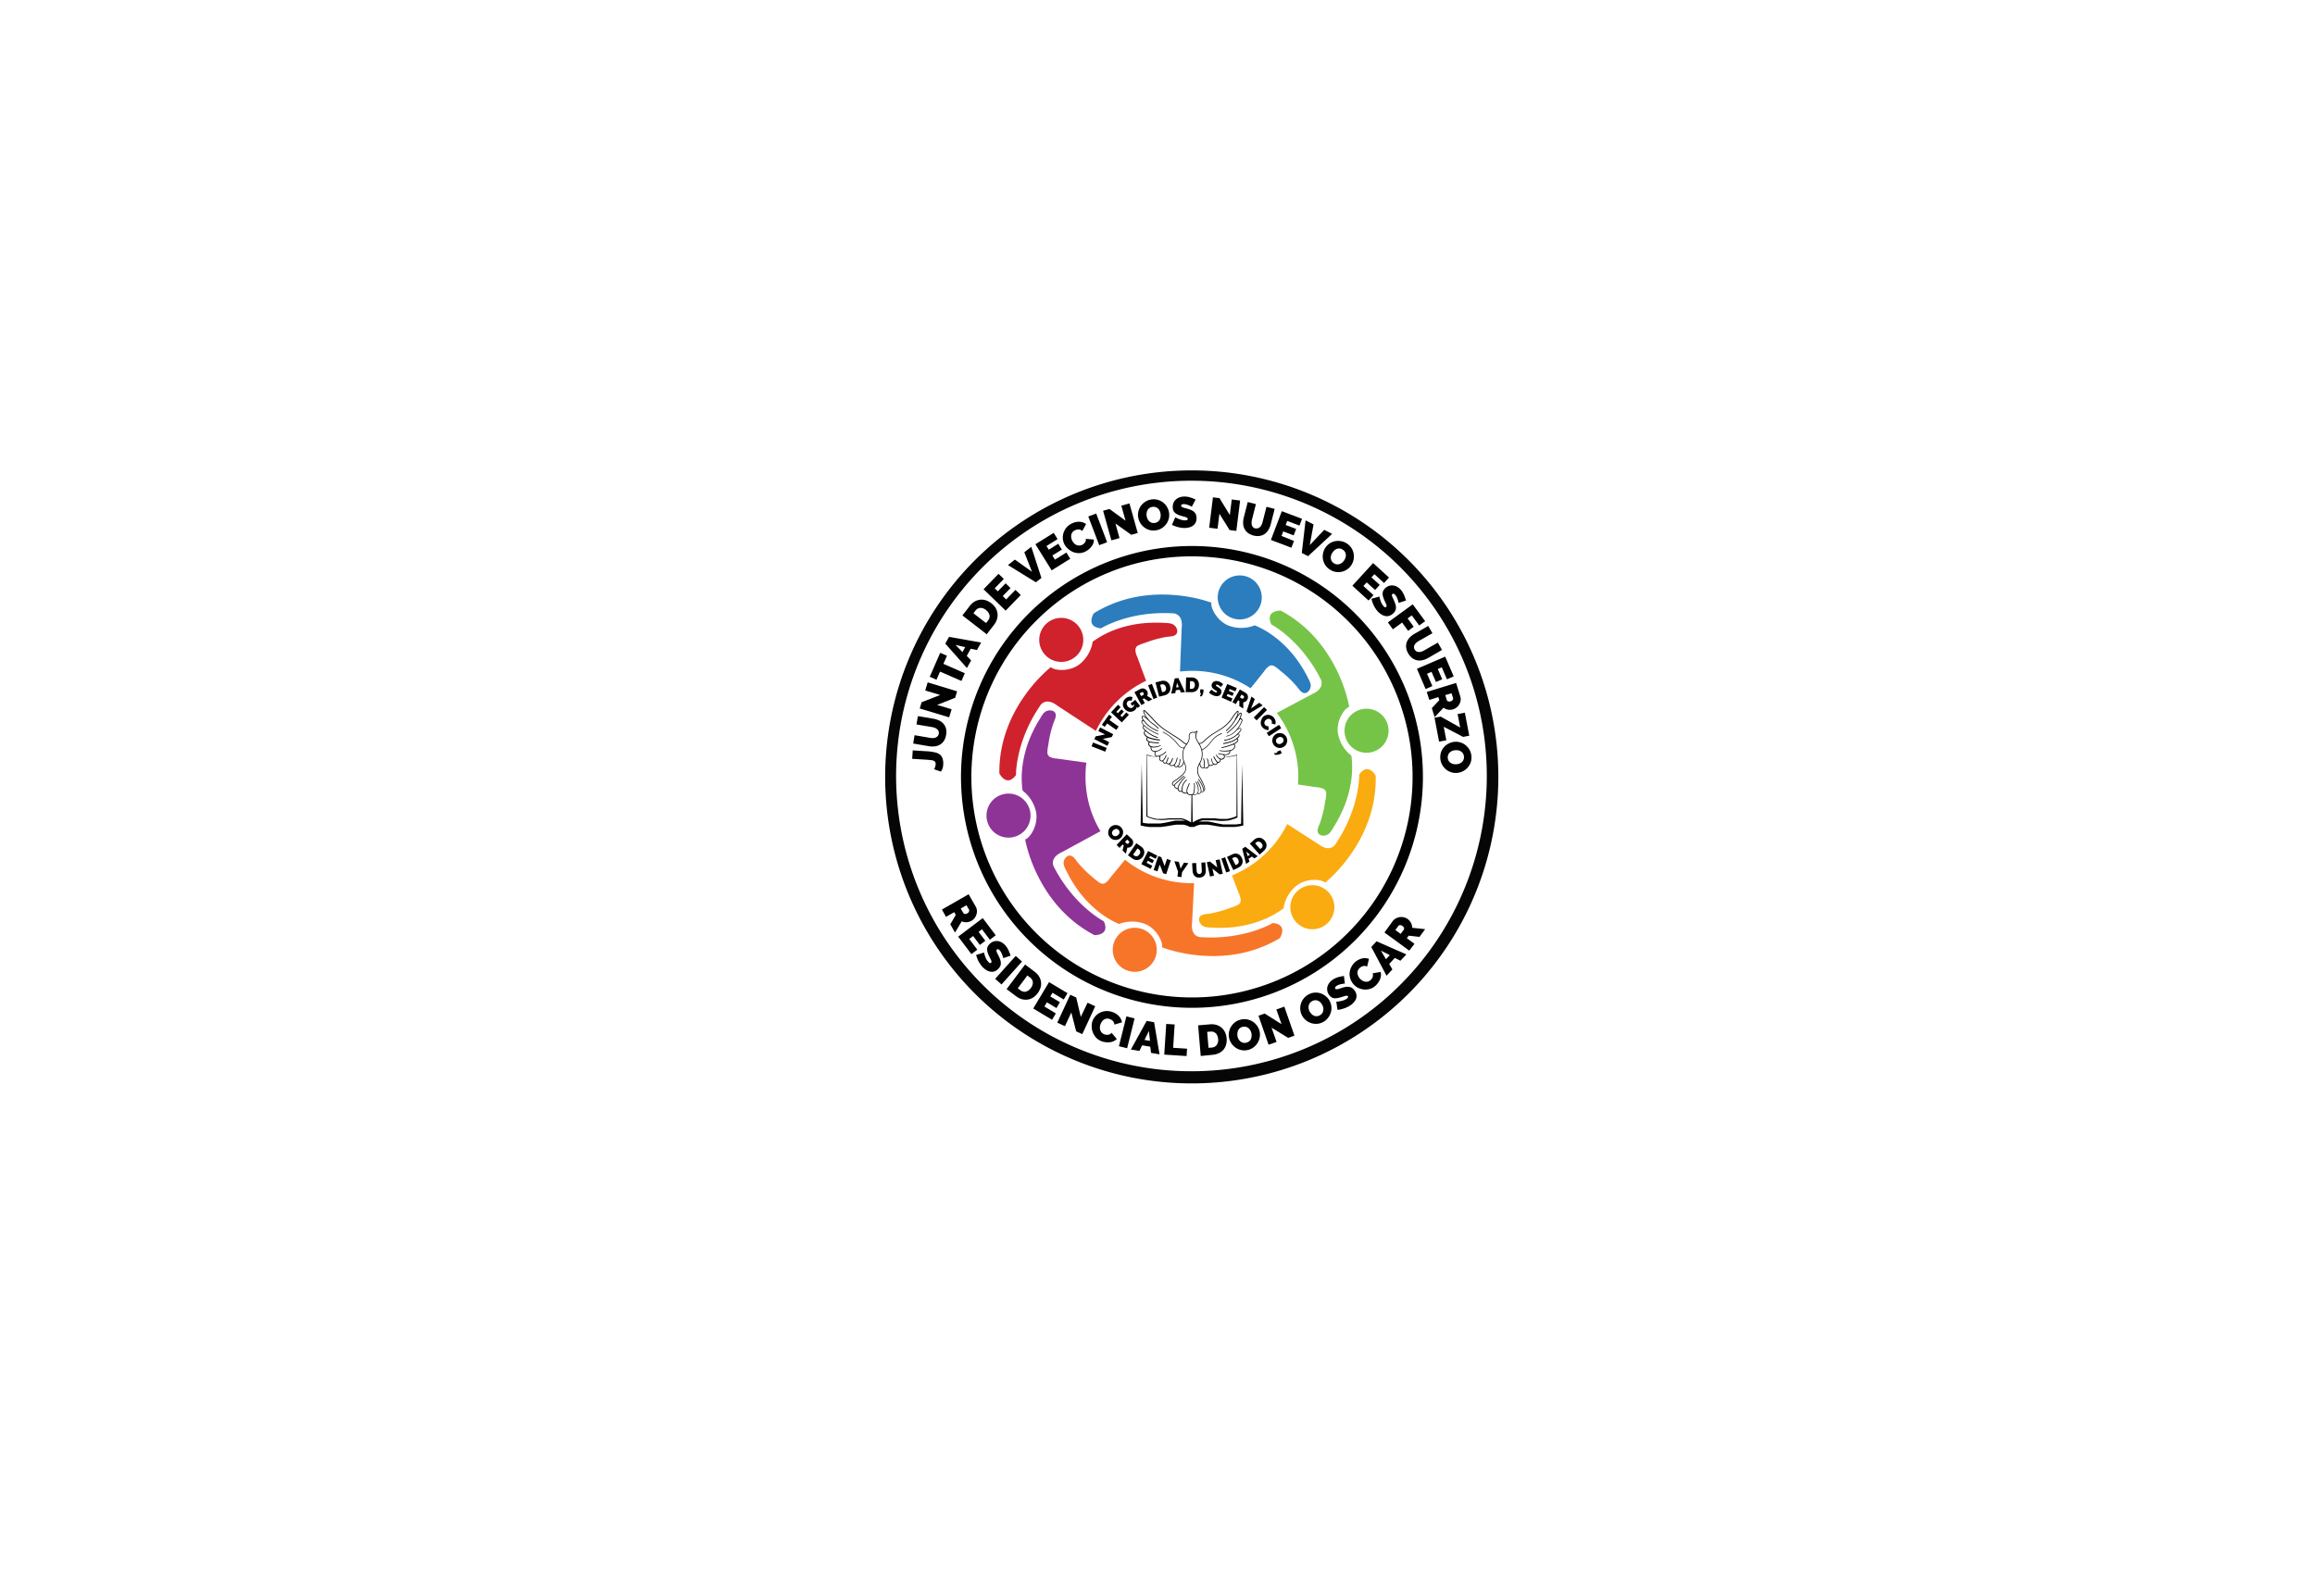 <svg id="Layer_1" data-name="Layer 1" xmlns="http://www.w3.org/2000/svg" viewBox="0 0 686 473"><defs><style>.cls-1{fill:#060606;}.cls-2{fill:#010101;}.cls-3{fill:#2c7dbe;}.cls-4{fill:#75c447;}.cls-5{fill:#faab10;}.cls-6{fill:#f77529;}.cls-7{fill:#8e3496;}.cls-8{fill:#cf222c;}</style></defs><path class="cls-1" d="M353.17,142.49a87.52,87.52,0,1,1-34.17,6.9,87.19,87.19,0,0,1,34.17-6.9m0-3.06A90.85,90.85,0,1,0,444,230.27a90.85,90.85,0,0,0-90.85-90.84Z"/><path class="cls-2" d="M353.17,164.91A65.37,65.37,0,1,1,307,184.05a64.9,64.9,0,0,1,46.22-19.14m0-3.07a68.44,68.44,0,1,0,68.43,68.43,68.43,68.43,0,0,0-68.43-68.43Z"/><circle class="cls-3" cx="367.38" cy="177.07" r="6.53" transform="translate(-30.86 89.14) rotate(-13.28)"/><path class="cls-3" d="M370.58,204c.82-1,1.64-2,2.45-3.05l1.6-2a5.11,5.11,0,0,1,1.56-1.58,1.56,1.56,0,0,1,1.27,0,10.74,10.74,0,0,1,2,1.5c.76.59,1.48,1.21,2.18,1.86a31.79,31.79,0,0,1,2.55,2.64c.74.84,1.59,2.54,3,1.95a2.36,2.36,0,0,0,1.18-1.74c.22-1-.58-2.23-1-3.1a38.15,38.15,0,0,0-2.12-3.6,32.94,32.94,0,0,0-8-8.46,27.18,27.18,0,0,0-5.43-3.07,10.76,10.76,0,0,1-7.15.3c-4-1.19-6.11-5.74-5.67-7,0,0-18.22-7.16-34.87,3.13,0,0-2.58,4,2.12,4.47,0,0,8.16-5.14,21-4.47,0,0,3.47-.34,2.91,4.47l-.49,12.8a32.83,32.83,0,0,1,3.6-.21A31.38,31.38,0,0,1,370.58,204Z"/><circle class="cls-4" cx="404.97" cy="216.62" r="6.53" transform="translate(80.52 541.67) rotate(-73.2)"/><path class="cls-4" d="M384.63,232.53l3,.44,2.52.38a4.83,4.83,0,0,1,2.15.55A1.54,1.54,0,0,1,393,235a11.49,11.49,0,0,1-.3,2.46c-.13.94-.3,1.88-.51,2.81a33.2,33.2,0,0,1-1,3.54c-.36,1.06-1.4,2.65-.18,3.56a2.37,2.37,0,0,0,2.1.14c1-.31,1.63-1.63,2.16-2.46a38.16,38.16,0,0,0,2-3.65,32.89,32.89,0,0,0,3.27-11.18,27.13,27.13,0,0,0-.09-6.24,10.76,10.76,0,0,1-3.86-6c-1-4.07,1.87-8.17,3.22-8.44,0,0-3-19.34-20.28-28.54,0,0-4.77-.19-2.79,4.09,0,0,8.55,4.45,14.45,15.89,0,0,2,2.83-2.39,4.77l-10.45,5.57a31.44,31.44,0,0,1,6.38,19C384.71,231,384.68,231.78,384.63,232.53Z"/><circle class="cls-5" cx="388.87" cy="268.94" r="6.53" transform="translate(-26.32 42.74) rotate(-6.09)"/><path class="cls-5" d="M402.77,229.56s.28,9.65-6.84,20.37c0,0-1.47,3.16-5.32.23l-9.17-5.9a31.61,31.61,0,0,1-16.36,15.22l1.11,2.95c.3.79.6,1.59.91,2.39a5,5,0,0,1,.56,2.14,1.54,1.54,0,0,1-.59,1.12,10.89,10.89,0,0,1-2.29.93c-.89.35-1.8.66-2.71.93a34.32,34.32,0,0,1-3.57.86c-1.11.2-3,.06-3.2,1.57a2.34,2.34,0,0,0,.9,1.9c.74.7,2.21.63,3.2.69a36.26,36.26,0,0,0,4.17,0,33.23,33.23,0,0,0,11.37-2.6,27.17,27.17,0,0,0,5.4-3.12,10.71,10.71,0,0,1,3.38-6.31c3.07-2.86,8-2.35,8.94-1.3,0,0,15.43-12,15-31.62C407.7,230,405.54,225.75,402.77,229.56Z"/><circle class="cls-6" cx="336.26" cy="281.55" r="6.53" transform="translate(-92.06 375.78) rotate(-52.35)"/><path class="cls-6" d="M333.37,254.83l-2.8,3.41-1.63,2a4.87,4.87,0,0,1-1.57,1.56,1.49,1.49,0,0,1-1.27,0,11.26,11.26,0,0,1-2-1.52c-.75-.6-1.46-1.23-2.16-1.88-.88-.85-1.72-1.74-2.52-2.68s-1.55-2.56-3-2a2.37,2.37,0,0,0-1.2,1.73c-.23,1,.56,2.23,1,3.12a37.12,37.12,0,0,0,2.07,3.62,33.25,33.25,0,0,0,7.91,8.56,27.71,27.71,0,0,0,5.4,3.13,10.78,10.78,0,0,1,7.16-.21c4,1.24,6,5.81,5.57,7.11,0,0,18.14,7.38,34.92-2.71,0,0,2.62-4-2.07-4.49,0,0-8.23,5-21.07,4.21,0,0-3.47.3-2.85-4.5l.58-11.51-.77,0A31.43,31.43,0,0,1,333.37,254.83Z"/><circle class="cls-7" cx="298.85" cy="241.75" r="6.53" transform="translate(-31.43 438.4) rotate(-69.74)"/><path class="cls-7" d="M321.91,226.07l-1.71-.24-4.45-.63-2.53-.35a5.17,5.17,0,0,1-2.16-.53,1.55,1.55,0,0,1-.69-1.07,10.77,10.77,0,0,1,.28-2.45q.18-1.43.48-2.82a36.48,36.48,0,0,1,1-3.55c.36-1.06,1.38-2.66.16-3.56a2.34,2.34,0,0,0-2.1-.12c-1,.32-1.61,1.64-2.14,2.48a34.14,34.14,0,0,0-2,3.66,33,33,0,0,0-3.18,11.22,27.62,27.62,0,0,0,.15,6.23,10.8,10.8,0,0,1,3.92,6c1,4.06-1.81,8.18-3.16,8.47,0,0,3.18,19.31,20.53,28.36,0,0,4.78.15,2.76-4.11,0,0-8.59-4.38-14.59-15.77,0,0-2.06-2.81,2.35-4.79l11.26-6.12a31.34,31.34,0,0,1-4.42-16.11A32.32,32.32,0,0,1,321.91,226.07Z"/><circle class="cls-8" cx="314.5" cy="189.7" r="6.53" transform="translate(-2.88 374.54) rotate(-61.32)"/><path class="cls-8" d="M339.62,201.79l-.18-.47-1.56-4.22-.88-2.4a5.08,5.08,0,0,1-.55-2.15,1.55,1.55,0,0,1,.6-1.11,11.48,11.48,0,0,1,2.3-.91c.89-.35,1.8-.65,2.72-.92a33.55,33.55,0,0,1,3.57-.82c1.11-.2,3,0,3.21-1.55a2.35,2.35,0,0,0-.89-1.91c-.73-.7-2.2-.65-3.19-.71a36.42,36.42,0,0,0-4.18,0,33,33,0,0,0-11.38,2.51,27.64,27.64,0,0,0-5.42,3.08,10.74,10.74,0,0,1-3.43,6.29c-3.09,2.83-8.06,2.28-8.95,1.23,0,0-15.51,11.94-15.27,31.51,0,0,2.13,4.28,4.93.48,0,0-.21-9.64,7-20.32,0,0,1.5-3.14,5.33-.19l11.35,7.43A31.63,31.63,0,0,1,339.62,201.79Z"/><path class="cls-2" d="M276.78,228a.93.93,0,0,0,.1-.16,1.8,1.8,0,0,0,.15-.31,3.11,3.11,0,0,0,.14-.43,3,3,0,0,0,.09-.52,1.57,1.57,0,0,0-.09-.65.87.87,0,0,0-.39-.39,2.41,2.41,0,0,0-.74-.22c-.3,0-.67-.08-1.1-.11l-4.63-.29.16-2.5,4.63.29A15.74,15.74,0,0,1,277,223a3.52,3.52,0,0,1,1.42.59,2.58,2.58,0,0,1,.87,1.18,4.8,4.8,0,0,1,.2,2,3.42,3.42,0,0,1-.69,1.94Z"/><path class="cls-2" d="M278.18,217.49a1.39,1.39,0,0,0-.06-.77,1.49,1.49,0,0,0-.42-.58,2.43,2.43,0,0,0-.67-.4,4.21,4.21,0,0,0-.83-.23l-4.62-.78.42-2.47,4.62.78a6.58,6.58,0,0,1,1.71.54,3.87,3.87,0,0,1,1.29,1,3.62,3.62,0,0,1,.72,1.44,4.43,4.43,0,0,1,0,1.86,4.33,4.33,0,0,1-.67,1.78,3.59,3.59,0,0,1-1.18,1.09,3.92,3.92,0,0,1-1.53.48,5.67,5.67,0,0,1-1.74-.06l-4.62-.78.41-2.47,4.62.79a3.69,3.69,0,0,0,.87.05,2.29,2.29,0,0,0,.77-.15,1.61,1.61,0,0,0,.58-.41A1.33,1.33,0,0,0,278.18,217.49Z"/><path class="cls-2" d="M277.7,208.94l4.29,1.3-.73,2.39L272.54,210l.57-1.86L278.6,206l-4.43-1.34.73-2.4,8.72,2.65-.58,1.91Z"/><path class="cls-2" d="M280.61,194.37l-1.05,2.4,6.35,2.78-1,2.29-6.35-2.77-1.05,2.41-2-.88,3.1-7.1Z"/><path class="cls-2" d="M280.12,190.77l1.11-2,9.5,1.69-1.24,2.22-1.83-.39-1.18,2.12,1.29,1.34L286.52,198Zm5.89,1.06-2.86-.67,2.05,2.12Z"/><path class="cls-2" d="M292.39,188l-7.2-5.58,2.14-2.77a5.28,5.28,0,0,1,1.51-1.36,4.14,4.14,0,0,1,1.65-.53,4,4,0,0,1,1.68.19,5.23,5.23,0,0,1,1.57.85,5,5,0,0,1,1.29,1.41,4.07,4.07,0,0,1,.56,1.62,4,4,0,0,1-.16,1.71,5.21,5.21,0,0,1-.89,1.69Zm-.21-7.19a2.87,2.87,0,0,0-.84-.48,2.31,2.31,0,0,0-.84-.14,1.94,1.94,0,0,0-1.44.79l-.61.79,3.75,2.91.61-.79a1.92,1.92,0,0,0,.39-.8,1.75,1.75,0,0,0,0-.82,2.34,2.34,0,0,0-.36-.77A3.11,3.11,0,0,0,292.18,180.84Z"/><path class="cls-2" d="M300.91,174.85l1.57,1.52L298,181l-6.54-6.34,4.43-4.58,1.57,1.52-2.7,2.78.93.89,2.3-2.37,1.46,1.41-2.31,2.37,1,1Z"/><path class="cls-2" d="M300.74,165.87l5.07,3.61-2.28-5.79,2.07-1.62,3,9.24-1.64,1.28-8.28-5.1Z"/><path class="cls-2" d="M316,163.77l1.15,1.85-5.52,3.43-4.81-7.74,5.42-3.37,1.15,1.85-3.29,2.05.68,1.09,2.81-1.75,1.07,1.72-2.81,1.75.76,1.22Z"/><path class="cls-2" d="M315.38,161.27a4.62,4.62,0,0,1-.43-1.62,4.46,4.46,0,0,1,.2-1.7,4.83,4.83,0,0,1,.87-1.58,4.72,4.72,0,0,1,1.59-1.21,4.6,4.6,0,0,1,2.3-.5,3.58,3.58,0,0,1,1.93.67l-1.13,2.06a1.65,1.65,0,0,0-1.12-.46,2.1,2.1,0,0,0-.56.07,2.72,2.72,0,0,0-.5.19,2,2,0,0,0-.75.59,1.92,1.92,0,0,0-.33.78,2.21,2.21,0,0,0,0,.85,3,3,0,0,0,.27.82,2.7,2.7,0,0,0,.52.76,2.17,2.17,0,0,0,.7.52,2,2,0,0,0,.83.19,1.91,1.91,0,0,0,.88-.2,2.76,2.76,0,0,0,.45-.28,2.07,2.07,0,0,0,.38-.4,1.75,1.75,0,0,0,.26-.51,1.66,1.66,0,0,0,0-.6l2.37.21A2.55,2.55,0,0,1,324,161a3.5,3.5,0,0,1-.57,1,4.66,4.66,0,0,1-.85.87,5,5,0,0,1-1,.64,4.15,4.15,0,0,1-1.85.44,4.8,4.8,0,0,1-1.77-.33,5.1,5.1,0,0,1-1.51-1A4.72,4.72,0,0,1,315.38,161.27Z"/><path class="cls-2" d="M325.73,161.6l-3.24-8.51,2.34-.89,3.24,8.51Z"/><path class="cls-2" d="M330.54,155.18l1.2,4.31-2.41.68-2.45-8.78,1.88-.53,4.77,3.48-1.25-4.46,2.41-.67,2.45,8.77-1.91.54Z"/><path class="cls-2" d="M342.49,157.2a4.37,4.37,0,0,1-1.92-.12,4.82,4.82,0,0,1-1.59-.83,4.75,4.75,0,0,1-1.14-1.34,4.65,4.65,0,0,1-.58-1.65,4.54,4.54,0,0,1,.1-1.76,4.61,4.61,0,0,1,.75-1.6,4.74,4.74,0,0,1,1.31-1.21,4.67,4.67,0,0,1,1.8-.65,4.53,4.53,0,0,1,1.92.13,4.64,4.64,0,0,1,1.59.83,4.69,4.69,0,0,1,1.13,1.34,4.58,4.58,0,0,1,.48,3.4,4.69,4.69,0,0,1-2.06,2.81A4.42,4.42,0,0,1,342.49,157.2Zm-2.71-4.28a3.24,3.24,0,0,0,.26.87,2.32,2.32,0,0,0,.49.7,2,2,0,0,0,.72.44,2,2,0,0,0,.95.07,1.92,1.92,0,0,0,.89-.35,1.83,1.83,0,0,0,.57-.64,2.18,2.18,0,0,0,.25-.82,3.32,3.32,0,0,0,0-.89,3.24,3.24,0,0,0-.26-.87,2.16,2.16,0,0,0-.49-.69,2.14,2.14,0,0,0-.73-.43,2,2,0,0,0-.93-.06,1.93,1.93,0,0,0-.89.33,2,2,0,0,0-.57.64,2.48,2.48,0,0,0-.26.81A3.32,3.32,0,0,0,339.78,152.92Z"/><path class="cls-2" d="M353.17,150.19a6,6,0,0,0-.81-.39,5.89,5.89,0,0,0-.78-.27,2.78,2.78,0,0,0-.84-.11,1.22,1.22,0,0,0-.53.12.34.34,0,0,0-.19.35.37.37,0,0,0,.12.29,1,1,0,0,0,.34.21c.15.06.33.11.54.17l.72.19a10.79,10.79,0,0,1,1.14.39,3.5,3.5,0,0,1,.89.53,2.19,2.19,0,0,1,.57.74,2.71,2.71,0,0,1,.22,1.09,2.84,2.84,0,0,1-.26,1.39,2.53,2.53,0,0,1-.77.91,3.37,3.37,0,0,1-1.1.51,5.91,5.91,0,0,1-1.25.19,7.32,7.32,0,0,1-1-.05,7.72,7.72,0,0,1-1-.19,8.41,8.41,0,0,1-1-.3,7.44,7.44,0,0,1-.9-.41l1-2.23a7,7,0,0,0,.95.47,6.45,6.45,0,0,0,.94.32,3.53,3.53,0,0,0,1.07.13,1,1,0,0,0,.56-.13.33.33,0,0,0,.16-.29.41.41,0,0,0-.17-.32,1.35,1.35,0,0,0-.45-.23l-.66-.19c-.24-.06-.5-.13-.78-.22a5.9,5.9,0,0,1-1.05-.41,2.78,2.78,0,0,1-.74-.52,1.83,1.83,0,0,1-.43-.67,2.65,2.65,0,0,1-.16-.88,3,3,0,0,1,.23-1.35,2.86,2.86,0,0,1,.73-1,3.19,3.19,0,0,1,1.06-.61,3.94,3.94,0,0,1,1.29-.24,4.57,4.57,0,0,1,1,.07c.31,0,.62.13.92.21a8.21,8.21,0,0,1,.84.3l.7.31Z"/><path class="cls-2" d="M361.35,152.28l-.56,4.45-2.48-.31,1.12-9,1.94.23,3.06,5,.57-4.6,2.48.31-1.12,9-2-.25Z"/><path class="cls-2" d="M372,156.57a1.34,1.34,0,0,0,.77,0,1.46,1.46,0,0,0,.61-.36,2.16,2.16,0,0,0,.45-.64,3.56,3.56,0,0,0,.3-.81l1.16-4.54,2.43.62-1.16,4.54a6,6,0,0,1-.68,1.66,3.69,3.69,0,0,1-1.08,1.2,3.45,3.45,0,0,1-1.49.6,4.45,4.45,0,0,1-1.86-.11,4.38,4.38,0,0,1-1.72-.82,3.51,3.51,0,0,1-1-1.26,4.15,4.15,0,0,1-.36-1.57,6.5,6.5,0,0,1,.21-1.73l1.16-4.54,2.42.62L371,154a4.24,4.24,0,0,0-.12.86,2.2,2.2,0,0,0,.09.78,1.37,1.37,0,0,0,1,1Z"/><path class="cls-2" d="M383.45,160.35l-.78,2-6.07-2.31,3.24-8.52,6,2.27-.78,2-3.62-1.38-.46,1.2,3.1,1.18-.73,1.9-3.09-1.18-.51,1.34Z"/><path class="cls-2" d="M389.24,155.45l-1.12,6.12,4.28-4.52,2.34,1.2-7.12,6.6-1.86-.95,1.12-9.66Z"/><path class="cls-2" d="M394,168.77a4.43,4.43,0,0,1-1.35-1.38,4.84,4.84,0,0,1-.63-1.68,4.69,4.69,0,0,1,.05-1.75,4.53,4.53,0,0,1,.67-1.62,4.57,4.57,0,0,1,2.87-1.93,4.89,4.89,0,0,1,1.79,0,4.73,4.73,0,0,1,1.77.72,4.66,4.66,0,0,1,1.35,1.38,4.56,4.56,0,0,1,.62,1.68,4.74,4.74,0,0,1-.05,1.76,4.64,4.64,0,0,1-.68,1.6,4.31,4.31,0,0,1-1.24,1.24,4.59,4.59,0,0,1-3.4.72A4.49,4.49,0,0,1,394,168.77Zm.84-5a3.24,3.24,0,0,0-.39.82,2.48,2.48,0,0,0-.1.85,2,2,0,0,0,.24.81,2,2,0,0,0,.66.68,2,2,0,0,0,.9.35,2.19,2.19,0,0,0,.85-.1,2.68,2.68,0,0,0,.74-.44,3.78,3.78,0,0,0,.59-.67,3.24,3.24,0,0,0,.39-.82,2.44,2.44,0,0,0,.09-.84,2.18,2.18,0,0,0-.25-.81,2,2,0,0,0-.66-.67,2.08,2.08,0,0,0-.88-.35,2,2,0,0,0-.85.1,2.31,2.31,0,0,0-.74.43A3.36,3.36,0,0,0,394.88,163.77Z"/><path class="cls-2" d="M407,176.39,405.54,178l-4.8-4.38,6.15-6.73,4.71,4.3-1.47,1.61-2.86-2.61-.87.95,2.45,2.23-1.37,1.5L405,172.63l-1,1.06Z"/><path class="cls-2" d="M414.45,178.71a6.38,6.38,0,0,0-.22-.86c-.08-.25-.18-.5-.3-.78a3,3,0,0,0-.46-.71A1.18,1.18,0,0,0,413,176a.36.36,0,0,0-.4.08.4.4,0,0,0-.14.28,1,1,0,0,0,.07.39,3.33,3.33,0,0,0,.21.52c.1.2.2.43.31.68a8.68,8.68,0,0,1,.44,1.13,3.45,3.45,0,0,1,.17,1,2,2,0,0,1-.2.92,2.65,2.65,0,0,1-.68.87,2.88,2.88,0,0,1-1.23.7,2.7,2.7,0,0,1-1.2,0,3.35,3.35,0,0,1-1.1-.52,5.39,5.39,0,0,1-1-.83,6.52,6.52,0,0,1-.62-.82,7.64,7.64,0,0,1-.54-.92,8.77,8.77,0,0,1-.41-1,6.34,6.34,0,0,1-.27-1l2.35-.66a7,7,0,0,0,.25,1,8,8,0,0,0,.36.93,4.17,4.17,0,0,0,.59.89,1.16,1.16,0,0,0,.47.36.34.34,0,0,0,.32-.08.44.44,0,0,0,.14-.33,1.74,1.74,0,0,0-.12-.49c-.08-.19-.17-.4-.28-.62s-.22-.48-.34-.75a7.48,7.48,0,0,1-.36-1.07,2.79,2.79,0,0,1-.07-.89,1.86,1.86,0,0,1,.23-.77,2.55,2.55,0,0,1,.57-.69,3,3,0,0,1,1.18-.68,2.67,2.67,0,0,1,1.22-.08,3.19,3.19,0,0,1,1.16.42,3.92,3.92,0,0,1,1,.83,4,4,0,0,1,.58.79,7.69,7.69,0,0,1,.74,1.68c.09.26.16.51.22.73Z"/><path class="cls-2" d="M411.27,184.49l7.36-5.37,3.68,5-1.76,1.28-2.21-3-1.22.9,1.8,2.47L417.28,187l-1.8-2.47-2.74,2Z"/><path class="cls-2" d="M419.22,192.53a1.34,1.34,0,0,0,.53.55,1.54,1.54,0,0,0,.69.18,2.35,2.35,0,0,0,.77-.11,4.23,4.23,0,0,0,.79-.35l4.07-2.33,1.24,2.17L423.25,195a6,6,0,0,1-1.67.67,3.88,3.88,0,0,1-1.62.06,3.74,3.74,0,0,1-1.46-.65,4.52,4.52,0,0,1-1.21-1.42,4.28,4.28,0,0,1-.61-1.8,3.56,3.56,0,0,1,.22-1.6,3.85,3.85,0,0,1,.88-1.34,5.88,5.88,0,0,1,1.38-1.06l4.07-2.33,1.24,2.17L420.4,190a4.06,4.06,0,0,0-.7.51,2.17,2.17,0,0,0-.5.61,1.48,1.48,0,0,0-.19.68A1.32,1.32,0,0,0,419.22,192.53Z"/><path class="cls-2" d="M424.45,203.36l-2,.87-2.57-6,8.37-3.6,2.52,5.85-2,.87-1.53-3.56-1.18.5,1.31,3.05-1.86.8-1.31-3-1.33.57Z"/><path class="cls-2" d="M422.78,205.1l8.71-2.68,1.23,4a2.87,2.87,0,0,1,.1,1.26,3.2,3.2,0,0,1-1.18,2,3.06,3.06,0,0,1-1,.56,3.29,3.29,0,0,1-1.52.11,3,3,0,0,1-1.36-.59l-2.64,2.82-.83-2.69,2.21-2.36-.28-.9-2.67.83Zm5.5.93.46,1.51a.57.57,0,0,0,.37.34,1.22,1.22,0,0,0,.75,0,1,1,0,0,0,.62-.43.66.66,0,0,0,.11-.52l-.45-1.44Z"/><path class="cls-2" d="M426.92,212.41l5.78,3.24-.77-4,2.15-.41,1.3,6.83-1.83.35-5.73-3,.77,4-2.15.41-1.35-7.1Z"/><path class="cls-2" d="M426.8,224.77a4.48,4.48,0,0,1,.26-1.92,4.8,4.8,0,0,1,.94-1.52,4.69,4.69,0,0,1,1.41-1,4.58,4.58,0,0,1,1.69-.46,4.51,4.51,0,0,1,1.75.22,4.4,4.4,0,0,1,1.54.86,4.76,4.76,0,0,1,1.12,1.39,4.62,4.62,0,0,1,.52,1.84,4.44,4.44,0,0,1-.26,1.91,4.66,4.66,0,0,1-.95,1.52,4.7,4.7,0,0,1-3.09,1.49,4.33,4.33,0,0,1-1.75-.22,4.61,4.61,0,0,1-2.65-2.24A4.47,4.47,0,0,1,426.8,224.77Zm4.46-2.4a2.88,2.88,0,0,0-.88.19,2.33,2.33,0,0,0-.73.44,1.93,1.93,0,0,0-.49.69,1.89,1.89,0,0,0-.14.94,2,2,0,0,0,.28.92,1.91,1.91,0,0,0,.6.6,2.36,2.36,0,0,0,.8.32,3,3,0,0,0,.89.05,2.88,2.88,0,0,0,.88-.19,2.09,2.09,0,0,0,.73-.45,1.92,1.92,0,0,0,.61-1.62,2,2,0,0,0-.28-.91,1.91,1.91,0,0,0-.59-.61,2.39,2.39,0,0,0-.79-.32A3,3,0,0,0,431.26,222.37Z"/><path class="cls-2" d="M279.12,269.6l7.91-4.54,2.08,3.63a2.81,2.81,0,0,1,.38,1.2,3.2,3.2,0,0,1-.15,1.2,3.49,3.49,0,0,1-.56,1.06,3.06,3.06,0,0,1-.88.77,3.35,3.35,0,0,1-1.46.44,3,3,0,0,1-1.45-.28L283,276.42l-1.4-2.45,1.62-2.78-.46-.82-2.43,1.4Zm5.57-.31.79,1.37a.54.54,0,0,0,.43.24,1.14,1.14,0,0,0,.72-.18,1,1,0,0,0,.52-.57.66.66,0,0,0,0-.52l-.76-1.31Z"/><path class="cls-2" d="M289.6,281.49l-1.75,1.32-3.91-5.19,7.27-5.49,3.85,5.09-1.74,1.32-2.34-3.1-1,.78,2,2.64-1.62,1.22-2-2.64-1.15.87Z"/><path class="cls-2" d="M297.28,284a5.27,5.27,0,0,0-.25-.86,6.58,6.58,0,0,0-.32-.76,2.71,2.71,0,0,0-.48-.7,1.19,1.19,0,0,0-.44-.32.35.35,0,0,0-.39.1.4.4,0,0,0-.14.28,1.29,1.29,0,0,0,.08.39,4.2,4.2,0,0,0,.23.52q.15.28.33.66a8.56,8.56,0,0,1,.48,1.12,3.77,3.77,0,0,1,.2,1,2.14,2.14,0,0,1-.18.93,2.84,2.84,0,0,1-.66.89,2.79,2.79,0,0,1-1.21.73,2.53,2.53,0,0,1-1.19,0,3.55,3.55,0,0,1-1.12-.48,5.87,5.87,0,0,1-1-.81,7.53,7.53,0,0,1-.65-.8A9.23,9.23,0,0,1,290,285a7.5,7.5,0,0,1-.44-1,6,6,0,0,1-.3-.94l2.33-.73a8.51,8.51,0,0,0,.28,1,7.64,7.64,0,0,0,.39.92,3.82,3.82,0,0,0,.62.87,1.13,1.13,0,0,0,.47.34.33.33,0,0,0,.32-.08.39.39,0,0,0,.13-.34,1.56,1.56,0,0,0-.13-.49c-.08-.18-.18-.38-.3-.61s-.24-.47-.36-.73a7,7,0,0,1-.39-1.06,2.59,2.59,0,0,1-.1-.89,1.78,1.78,0,0,1,.21-.78,2.64,2.64,0,0,1,.55-.7,3,3,0,0,1,1.16-.72,2.78,2.78,0,0,1,1.21-.12,3.11,3.11,0,0,1,1.17.39,3.92,3.92,0,0,1,1,.8,4.84,4.84,0,0,1,.6.77,6.19,6.19,0,0,1,.46.83c.13.29.24.56.34.83s.17.5.23.72Z"/><path class="cls-2" d="M294.9,290.13l6.09-6.79,1.86,1.67-6.08,6.79Z"/><path class="cls-2" d="M298.28,293.18l5.48-7.29,2.8,2.11a5.11,5.11,0,0,1,1.37,1.48,4.2,4.2,0,0,1,.56,1.65,4,4,0,0,1-.17,1.68,5.51,5.51,0,0,1-2.21,2.89,4.14,4.14,0,0,1-1.61.59,4.23,4.23,0,0,1-1.72-.13,5.22,5.22,0,0,1-1.7-.88Zm7.19-.31a3.13,3.13,0,0,0,.46-.86,2.3,2.3,0,0,0,.13-.84,2,2,0,0,0-.23-.77,2,2,0,0,0-.59-.66l-.8-.6-2.85,3.8.8.6a2,2,0,0,0,.81.38,1.71,1.71,0,0,0,.81,0,2.32,2.32,0,0,0,.78-.37A3.3,3.3,0,0,0,305.47,292.87Z"/><path class="cls-2" d="M312.87,300.39l-1.12,1.88-5.57-3.34,4.68-7.82,5.48,3.28-1.12,1.87-3.33-2-.66,1.1,2.84,1.7-1,1.74-2.84-1.7-.74,1.23Z"/><path class="cls-2" d="M317.46,300.11l-1.89,4.06-2.27-1.05,3.84-8.27,1.77.82,1.36,5.75,2-4.21,2.27,1.06-3.83,8.26-1.81-.83Z"/><path class="cls-2" d="M323.69,302.77a4.58,4.58,0,0,1,2.15-2.55,4.86,4.86,0,0,1,1.72-.52,4.69,4.69,0,0,1,2,.25,4.58,4.58,0,0,1,2,1.24,3.53,3.53,0,0,1,.91,1.83l-2.24.68a1.82,1.82,0,0,0-.15-.63,1.62,1.62,0,0,0-.34-.47,1.79,1.79,0,0,0-.44-.34,3,3,0,0,0-.49-.22,1.88,1.88,0,0,0-.95-.1,2.06,2.06,0,0,0-.79.32,2.33,2.33,0,0,0-.59.62,2.94,2.94,0,0,0-.39.77,3.17,3.17,0,0,0-.16.91,2.47,2.47,0,0,0,.15.86,2,2,0,0,0,.46.71,1.82,1.82,0,0,0,.77.47,2.71,2.71,0,0,0,.51.11,1.76,1.76,0,0,0,.56,0,1.66,1.66,0,0,0,.53-.18,1.36,1.36,0,0,0,.47-.4l1.55,1.81a2.62,2.62,0,0,1-.88.65,3.56,3.56,0,0,1-1.11.33,5,5,0,0,1-1.22,0,5.52,5.52,0,0,1-1.17-.24,4.37,4.37,0,0,1-1.63-1,4.82,4.82,0,0,1-1-1.48,4.94,4.94,0,0,1-.42-1.74A4.77,4.77,0,0,1,323.69,302.77Z"/><path class="cls-2" d="M331.57,310.11l2.21-8.84,2.43.6L334,310.71Z"/><path class="cls-2" d="M339.78,302.61,342,303l1.6,9.51-2.51-.42-.24-1.85-2.4-.4-.82,1.67-2.52-.42Zm1,5.91-.33-2.92-1.3,2.64Z"/><path class="cls-2" d="M345,312.59l.59-9.09,2.49.16-.44,6.91,4.12.27-.14,2.18Z"/><path class="cls-2" d="M355.81,313l-.77-9.08,3.49-.3a5.24,5.24,0,0,1,2,.19,4.21,4.21,0,0,1,1.51.85,4.12,4.12,0,0,1,1,1.37,5.45,5.45,0,0,1,.45,1.73,5.39,5.39,0,0,1-.17,1.91,4.08,4.08,0,0,1-.81,1.51,4.22,4.22,0,0,1-1.37,1,5.3,5.3,0,0,1-1.85.48Zm5.15-5a3.08,3.08,0,0,0-.22-1,2.23,2.23,0,0,0-.46-.71,1.89,1.89,0,0,0-.69-.42,1.94,1.94,0,0,0-.87-.1l-1,.08.4,4.73,1-.08a2.06,2.06,0,0,0,.85-.25,1.82,1.82,0,0,0,.61-.56,2.35,2.35,0,0,0,.33-.79A3.27,3.27,0,0,0,361,308Z"/><path class="cls-2" d="M369.7,311.24a4.34,4.34,0,0,1-1.93,0,4.84,4.84,0,0,1-1.64-.71,4.92,4.92,0,0,1-1.23-1.26,4.71,4.71,0,0,1-.69-1.61,4.62,4.62,0,0,1,.62-3.4,4.6,4.6,0,0,1,1.22-1.31,4.69,4.69,0,0,1,1.75-.76,4.34,4.34,0,0,1,1.93,0,4.66,4.66,0,0,1,1.64.72,4.72,4.72,0,0,1,1.22,1.26,4.61,4.61,0,0,1,.68,1.6,4.35,4.35,0,0,1,0,1.76,4.64,4.64,0,0,1-.64,1.64,4.55,4.55,0,0,1-1.22,1.3A4.44,4.44,0,0,1,369.7,311.24Zm-3-4.08a3.23,3.23,0,0,0,.32.85,2.17,2.17,0,0,0,.54.66,2,2,0,0,0,.74.39,2.06,2.06,0,0,0,1,0,2,2,0,0,0,.87-.41,1.82,1.82,0,0,0,.51-.67,2.16,2.16,0,0,0,.2-.84,3.31,3.31,0,0,0-.06-.89,3.11,3.11,0,0,0-.32-.85,2.17,2.17,0,0,0-.54-.66,2,2,0,0,0-.75-.37,1.87,1.87,0,0,0-.94,0,1.82,1.82,0,0,0-1.38,1.06,2.36,2.36,0,0,0-.21.84A3.26,3.26,0,0,0,366.7,307.16Z"/><path class="cls-2" d="M376.8,304.61l1.48,4.22-2.36.84-3-8.6,1.84-.65,5,3.16-1.54-4.37,2.36-.84,3,8.6-1.87.66Z"/><path class="cls-2" d="M392.11,302.92a4.47,4.47,0,0,1-1.85.55,4.77,4.77,0,0,1-1.78-.23,4.82,4.82,0,0,1-1.53-.86,4.51,4.51,0,0,1-1.11-1.35,4.56,4.56,0,0,1-.52-1.69,4.73,4.73,0,0,1,.15-1.76,4.82,4.82,0,0,1,.82-1.59,4.49,4.49,0,0,1,1.46-1.22,4.29,4.29,0,0,1,1.85-.55,4.6,4.6,0,0,1,3.3,1.1,4.53,4.53,0,0,1,1.62,3,4.64,4.64,0,0,1-.15,1.74,4.75,4.75,0,0,1-.81,1.6A4.48,4.48,0,0,1,392.11,302.92Zm-4-3.08a2.72,2.72,0,0,0,.54.72,2.22,2.22,0,0,0,.7.49,1.88,1.88,0,0,0,.82.16,2,2,0,0,0,.92-.26,1.87,1.87,0,0,0,.72-.63,1.89,1.89,0,0,0,.31-.79,2.34,2.34,0,0,0,0-.87,3.1,3.1,0,0,0-.32-.83,2.91,2.91,0,0,0-.53-.72,2,2,0,0,0-.71-.48,2.08,2.08,0,0,0-.83-.16,2,2,0,0,0-.9.27,2.11,2.11,0,0,0-.72.62,2,2,0,0,0-.31.79,2.28,2.28,0,0,0,0,.86A3.21,3.21,0,0,0,388.09,299.84Z"/><path class="cls-2" d="M398.52,291.54a6.79,6.79,0,0,0-.89.12c-.25,0-.51.12-.8.2a3.05,3.05,0,0,0-.77.37,1.26,1.26,0,0,0-.38.39.35.35,0,0,0,0,.4.37.37,0,0,0,.26.18,1.34,1.34,0,0,0,.39,0,4.24,4.24,0,0,0,.55-.15l.71-.23a11.24,11.24,0,0,1,1.17-.3,3.63,3.63,0,0,1,1,0,2.16,2.16,0,0,1,.88.31,2.79,2.79,0,0,1,.78.79,2.74,2.74,0,0,1,.54,1.31,2.45,2.45,0,0,1-.14,1.18,3.48,3.48,0,0,1-.65,1,5.7,5.7,0,0,1-.94.83,7.69,7.69,0,0,1-.89.52,8.65,8.65,0,0,1-1,.42,8.94,8.94,0,0,1-1,.29,5.83,5.83,0,0,1-1,.15l-.36-2.42a6.26,6.26,0,0,0,1.05-.12,6.73,6.73,0,0,0,1-.24,3.92,3.92,0,0,0,1-.48,1,1,0,0,0,.41-.42.3.3,0,0,0,0-.32.41.41,0,0,0-.32-.18,1.33,1.33,0,0,0-.5.06,6.53,6.53,0,0,0-.65.2l-.78.24a6.88,6.88,0,0,1-1.1.22,2.66,2.66,0,0,1-.9,0,2,2,0,0,1-.74-.33,2.56,2.56,0,0,1-.61-.65,2.88,2.88,0,0,1-.53-1.25,2.78,2.78,0,0,1,.06-1.22,3.69,3.69,0,0,1,.56-1.1,4.29,4.29,0,0,1,.95-.9,4.52,4.52,0,0,1,.86-.47,8,8,0,0,1,.89-.33c.3-.08.59-.15.87-.2l.75-.13Z"/><path class="cls-2" d="M401,291.64a4.64,4.64,0,0,1-.83-1.45,4.47,4.47,0,0,1-.25-1.7,4.9,4.9,0,0,1,3.75-4.41,3.47,3.47,0,0,1,2,.15l-.56,2.28a1.68,1.68,0,0,0-.61-.2,1.91,1.91,0,0,0-.59.05,1.78,1.78,0,0,0-.52.21,2.78,2.78,0,0,0-.43.31,1.86,1.86,0,0,0-.7,1.6,2.51,2.51,0,0,0,.23.83,3,3,0,0,0,.46.72,3.05,3.05,0,0,0,.7.6,2.3,2.3,0,0,0,.82.32,2,2,0,0,0,.84,0,1.93,1.93,0,0,0,.8-.42,2.25,2.25,0,0,0,.36-.39,2.12,2.12,0,0,0,.27-.49,1.68,1.68,0,0,0,.11-.55,1.46,1.46,0,0,0-.1-.6l2.34-.41a2.48,2.48,0,0,1,.12,1.09,4,4,0,0,1-.28,1.12,5.87,5.87,0,0,1-.6,1.06,5.29,5.29,0,0,1-.81.88,4.23,4.23,0,0,1-1.67.91,4.78,4.78,0,0,1-1.8.13,5,5,0,0,1-1.7-.53A4.6,4.6,0,0,1,401,291.64Z"/><path class="cls-2" d="M406.35,280.69l1.56-1.68,8.83,3.89L415,284.76l-1.69-.81-1.65,1.78.95,1.61-1.74,1.87Zm5.48,2.42-2.62-1.33,1.49,2.54Z"/><path class="cls-2" d="M417.61,281.77l-7.36-5.37,2.46-3.38a2.79,2.79,0,0,1,1-.83,3,3,0,0,1,1.15-.36,3.4,3.4,0,0,1,1.19.08,3.18,3.18,0,0,1,1.07.49,3.24,3.24,0,0,1,1,1.16,2.89,2.89,0,0,1,.34,1.44l3.85.41-1.67,2.29-3.2-.36-.56.76,2.27,1.65Zm-2.55-4.95.93-1.28a.56.56,0,0,0,.05-.5,1.14,1.14,0,0,0-.47-.58,1,1,0,0,0-.72-.24.62.62,0,0,0-.47.22l-.9,1.23Z"/><path d="M327.51,222.8l-4.05-1.59.44-1.12,4.05,1.59Z"/><path d="M326.79,219l1.9,1-.54,1.07-3.88-2,.43-.83,2.76-.54-2-1,.54-1.07,3.87,2-.43.84Z"/><path d="M329.5,212.44l-.73,1,2.71,1.91-.69,1-2.7-1.91-.73,1-.85-.6,2.13-3Z"/><path d="M333.76,211.15l.76.71-2.11,2.27-3.18-3,2.07-2.23.77.71L330.8,211l.45.42,1.08-1.16.71.66L332,212.08l.5.46Z"/><path d="M336.85,209.52a1.61,1.61,0,0,1-.6,1,2.21,2.21,0,0,1-.73.38,2,2,0,0,1-.8.07,2.05,2.05,0,0,1-.8-.27,2.52,2.52,0,0,1-.72-.64,2.2,2.2,0,0,1-.39-.78,2.17,2.17,0,0,1-.05-.84,2.32,2.32,0,0,1,.27-.79,2.37,2.37,0,0,1,.59-.68,2.41,2.41,0,0,1,.48-.3,2,2,0,0,1,.51-.15,1.77,1.77,0,0,1,.51,0,1.31,1.31,0,0,1,.48.12l-.28,1.09a.87.87,0,0,0-.55-.09,1,1,0,0,0-.53.21,1,1,0,0,0-.26.31,1,1,0,0,0-.09.38,1.22,1.22,0,0,0,.07.41,1.26,1.26,0,0,0,.22.41,1.31,1.31,0,0,0,.35.32,1.14,1.14,0,0,0,.38.16,1,1,0,0,0,.39,0,1.23,1.23,0,0,0,.38-.19,1.28,1.28,0,0,0,.46-.91l-.6.47-.53-.68,1.41-1.1,1.43,1.82-.77.61Z"/><path d="M338.22,209l-2.05-3.84,1.76-.94a1.33,1.33,0,0,1,.58-.16,1.54,1.54,0,0,1,.57.08,1.63,1.63,0,0,1,.49.29,1.48,1.48,0,0,1,.36.43,1.51,1.51,0,0,1,0,1.39l1.56,1-1.19.63L339,207l-.4.21.63,1.18Zm-.07-2.66.66-.36a.25.25,0,0,0,.13-.2.54.54,0,0,0-.08-.35.48.48,0,0,0-.26-.25.27.27,0,0,0-.25,0l-.64.34Z"/><path d="M341.8,207.19l-1.57-4.06,1.11-.43,1.58,4.06Z"/><path d="M343.49,206.5l-1.08-4.22,1.62-.41a2.52,2.52,0,0,1,1-.07,2,2,0,0,1,.78.28,2.21,2.21,0,0,1,.57.57,2.29,2.29,0,0,1,.34.78,2.4,2.4,0,0,1,.08.91,2,2,0,0,1-.27.77,1.88,1.88,0,0,1-.56.6,2.54,2.54,0,0,1-.83.38Zm2-2.77a1.39,1.39,0,0,0-.18-.43,1.15,1.15,0,0,0-.28-.3.83.83,0,0,0-.35-.14.87.87,0,0,0-.42,0l-.46.12.56,2.19.46-.11a.91.91,0,0,0,.38-.19.79.79,0,0,0,.24-.31,1,1,0,0,0,.1-.4A1.45,1.45,0,0,0,345.52,203.73Z"/><path d="M348.1,201.09l1.09-.11,1.95,4.17-1.2.12-.35-.81-1.16.12-.16.87-1.22.13Zm1.21,2.59-.52-1.3-.26,1.39Z"/><path d="M351.36,205.16l.12-4.35,1.68,0a2.5,2.5,0,0,1,.94.2,1.88,1.88,0,0,1,.67.49,1.94,1.94,0,0,1,.4.7,2.34,2.34,0,0,1,.12.84,2.53,2.53,0,0,1-.18.9,1.89,1.89,0,0,1-.47.67,1.77,1.77,0,0,1-.7.42,2.37,2.37,0,0,1-.9.13Zm2.72-2.11a1.65,1.65,0,0,0-.06-.46,1,1,0,0,0-.18-.36.83.83,0,0,0-.31-.24.87.87,0,0,0-.4-.09l-.48,0-.06,2.27h.47a.93.93,0,0,0,.42-.07.82.82,0,0,0,.32-.23,1,1,0,0,0,.2-.36A1.63,1.63,0,0,0,354.08,203.05Z"/><path d="M355.59,206.34l.34-.93-.35,0,.14-1.12.95.11-.13,1.12-.45.92Z"/><path d="M361.74,203.62l-.32-.29a3,3,0,0,0-.32-.22,1.22,1.22,0,0,0-.37-.17.61.61,0,0,0-.26,0,.18.18,0,0,0-.14.14.2.2,0,0,0,0,.15.79.79,0,0,0,.13.14c.06,0,.13.1.22.15a2.86,2.86,0,0,1,.3.19,3.82,3.82,0,0,1,.47.33,1.64,1.64,0,0,1,.34.36,1.08,1.08,0,0,1,.16.42,1.27,1.27,0,0,1-.05.53,1.41,1.41,0,0,1-.3.6,1.24,1.24,0,0,1-.48.31,1.81,1.81,0,0,1-.58.09,3.1,3.1,0,0,1-1.06-.25,4.78,4.78,0,0,1-.45-.23,4.38,4.38,0,0,1-.42-.28,2.24,2.24,0,0,1-.36-.31l.77-.88a3.11,3.11,0,0,0,.37.35,4.17,4.17,0,0,0,.38.27,1.75,1.75,0,0,0,.47.2.47.47,0,0,0,.28,0,.15.15,0,0,0,.11-.11.2.2,0,0,0,0-.17.74.74,0,0,0-.18-.17l-.27-.17a3,3,0,0,1-.33-.21,3.21,3.21,0,0,1-.43-.33,1.34,1.34,0,0,1-.26-.34.94.94,0,0,1-.11-.37,1.05,1.05,0,0,1,0-.42,1.44,1.44,0,0,1,.29-.58,1.23,1.23,0,0,1,.46-.36,1.82,1.82,0,0,1,.57-.13,1.88,1.88,0,0,1,.62.07,2.09,2.09,0,0,1,.44.16l.4.22.34.25.28.24Z"/><path d="M365.21,207l-.39,1L362,206.76l1.66-4,2.82,1.17-.4,1-1.71-.71-.23.57,1.46.6-.37.9-1.47-.61-.26.64Z"/><path d="M365.19,208.12l2.21-3.75,1.72,1a1.45,1.45,0,0,1,.44.41,1.58,1.58,0,0,1,.22.54,1.55,1.55,0,0,1,0,.57,1.3,1.3,0,0,1-.19.52,1.41,1.41,0,0,1-.5.53,1.45,1.45,0,0,1-.67.23l0,1.84-1.16-.68,0-1.54-.39-.23-.67,1.15Zm2.23-1.44.65.39a.29.29,0,0,0,.24,0,.53.53,0,0,0,.26-.24.5.5,0,0,0,.08-.36.32.32,0,0,0-.13-.21l-.62-.37Z"/><path d="M371.83,207.22,370.71,210l2.44-1.7,1,.79-4,2.39-.77-.62,1.46-4.41Z"/><path d="M371.52,212.67l3.07-3.08.85.84-3.07,3.09Z"/><path d="M374.4,212.36a2.18,2.18,0,0,1,.71-.37,2,2,0,0,1,.81-.1,2.32,2.32,0,0,1,2.05,1.85,1.66,1.66,0,0,1-.1,1l-1.08-.3a.63.63,0,0,0,.1-.29.88.88,0,0,0,0-.28,1.06,1.06,0,0,0-.09-.25,1.91,1.91,0,0,0-.14-.21.93.93,0,0,0-.36-.28.81.81,0,0,0-.4-.07,1,1,0,0,0-.4.09,1.71,1.71,0,0,0-.35.21,1.34,1.34,0,0,0-.3.33,1.14,1.14,0,0,0-.16.38.94.94,0,0,0,0,.41,1,1,0,0,0,.19.38.77.77,0,0,0,.18.18.84.84,0,0,0,.49.2,1,1,0,0,0,.29,0l.16,1.12a1.28,1.28,0,0,1-.52,0,1.68,1.68,0,0,1-.53-.15,2.88,2.88,0,0,1-.5-.3,3.11,3.11,0,0,1-.41-.4,1.93,1.93,0,0,1-.4-.81,2.08,2.08,0,0,1,0-.86,2.13,2.13,0,0,1,.28-.8A2.26,2.26,0,0,1,374.4,212.36Z"/><path d="M375.37,217.22l3.64-2.38.66,1L376,218.22Z"/><path d="M377.27,220.49a2,2,0,0,1-.25-.89,2.21,2.21,0,0,1,.56-1.56,2,2,0,0,1,.65-.52,2.14,2.14,0,0,1,.82-.23,2.33,2.33,0,0,1,.83.09,2.3,2.3,0,0,1,.75.41,1.91,1.91,0,0,1,.57.71,2.08,2.08,0,0,1,.24.89,2,2,0,0,1-.13.84,2,2,0,0,1-.43.72,2.16,2.16,0,0,1-1.46.74,2,2,0,0,1-.83-.09,2.1,2.1,0,0,1-.75-.4A1.91,1.91,0,0,1,377.27,220.49Zm1.51-1.88a1.24,1.24,0,0,0-.35.25.78.78,0,0,0-.24.33.86.86,0,0,0-.09.39,1.06,1.06,0,0,0,.11.44,1,1,0,0,0,.3.35,1.1,1.1,0,0,0,.37.16,1.27,1.27,0,0,0,.82-.16,1.24,1.24,0,0,0,.35-.25,1.12,1.12,0,0,0,.24-.33,1,1,0,0,0,.08-.39.9.9,0,0,0-.12-.43.85.85,0,0,0-.29-.35.87.87,0,0,0-.37-.16,1.13,1.13,0,0,0-.41,0A1.36,1.36,0,0,0,378.78,218.61Z"/><path d="M377.53,223.27l1-.15-.13-.32,1.05-.42.35.89-1,.42-1,.05Z"/><path d="M328.84,248.08a2,2,0,0,1-.41-.82,2.5,2.5,0,0,1,0-.86,2.22,2.22,0,0,1,.28-.78,2.16,2.16,0,0,1,1.3-1,2.39,2.39,0,0,1,.84-.06,2.23,2.23,0,0,1,.82.25,2.26,2.26,0,0,1,.69.59,2.3,2.3,0,0,1,.41.83,2.5,2.5,0,0,1,0,.86,2.37,2.37,0,0,1-.29.78,2.23,2.23,0,0,1-.55.63,2,2,0,0,1-.75.38,2.18,2.18,0,0,1-1.65-.19A2,2,0,0,1,328.84,248.08ZM330,246a1.26,1.26,0,0,0-.3.31,1.12,1.12,0,0,0-.17.37.9.9,0,0,0,0,.4,1,1,0,0,0,.2.41,1,1,0,0,0,.36.29.78.78,0,0,0,.39.08,1,1,0,0,0,.41-.09,1.53,1.53,0,0,0,.37-.21,1.42,1.42,0,0,0,.29-.31,1,1,0,0,0,.17-.37.9.9,0,0,0,0-.4,1,1,0,0,0-.2-.41,1,1,0,0,0-.35-.29,1,1,0,0,0-.79,0A1.51,1.51,0,0,0,330,246Z"/><path d="M330.88,250.46l3-3.17,1.46,1.37a1.31,1.31,0,0,1,.34.5,1.58,1.58,0,0,1,.1.56,1.6,1.6,0,0,1-.11.57,1.35,1.35,0,0,1-.3.47,1.52,1.52,0,0,1-1.3.48l-.43,1.79-1-.92.35-1.5-.32-.3-.92,1Zm2.5-.91.55.51a.27.27,0,0,0,.24.05.49.49,0,0,0,.3-.18.51.51,0,0,0,.16-.33.33.33,0,0,0-.08-.24l-.53-.49Z"/><path d="M334.24,253.51l2.48-3.57,1.37.95a2.48,2.48,0,0,1,.69.68,2.12,2.12,0,0,1,.29.78,1.82,1.82,0,0,1-.05.8,2.6,2.6,0,0,1-1,1.42,1.86,1.86,0,0,1-.76.31,1.9,1.9,0,0,1-.82,0,2.68,2.68,0,0,1-.83-.38Zm3.42-.28a1.6,1.6,0,0,0,.21-.41,1.17,1.17,0,0,0,0-.41.81.81,0,0,0-.12-.36.92.92,0,0,0-.29-.3l-.39-.28-1.3,1.87.39.27a1.08,1.08,0,0,0,.4.17,1,1,0,0,0,.39,0,1.26,1.26,0,0,0,.36-.19A1.46,1.46,0,0,0,337.66,253.23Z"/><path d="M341.44,256.61l-.46.93-2.77-1.4,2-3.89,2.72,1.38-.46.93-1.66-.84-.27.55,1.41.71-.44.87-1.41-.71-.31.61Z"/><path d="M343.66,256.27l-.68,2-1.13-.38,1.38-4.12.88.29,1,2.65.7-2.1,1.13.38-1.37,4.13-.91-.3Z"/><path d="M349.32,255.46l.53,2,1-1.77,1.29.17-1.86,2.69-.19,1.43-1.18-.15.19-1.44L348,255.29Z"/><path d="M355.43,259.06a.63.63,0,0,0,.35-.11.72.72,0,0,0,.23-.26,1.2,1.2,0,0,0,.11-.35,1.85,1.85,0,0,0,0-.41l-.13-2.24,1.19-.07.13,2.24a3,3,0,0,1-.06.85,1.91,1.91,0,0,1-.32.71,1.64,1.64,0,0,1-.59.48,2.06,2.06,0,0,1-.86.22,2.09,2.09,0,0,1-.9-.12,1.72,1.72,0,0,1-.64-.43,2,2,0,0,1-.39-.66,3.14,3.14,0,0,1-.16-.82l-.13-2.23,1.19-.07.14,2.23a1.84,1.84,0,0,0,.06.41,1.19,1.19,0,0,0,.16.34.59.59,0,0,0,.25.22A.58.58,0,0,0,355.43,259.06Z"/><path d="M359.27,257.46l.47,2.09-1.17.26-.95-4.25.91-.2,2.19,1.78-.48-2.16,1.17-.26.94,4.25-.93.21Z"/><path d="M363.35,258.61l-1.43-4.11,1.13-.39,1.43,4.11Z"/><path d="M365.46,257.89,363.59,254l1.51-.72A2.52,2.52,0,0,1,366,253a2,2,0,0,1,.82.13,2,2,0,0,1,.67.44,2.51,2.51,0,0,1,.49.7,2.47,2.47,0,0,1,.24.88,2,2,0,0,1-.1.81,1.93,1.93,0,0,1-.44.7,2.75,2.75,0,0,1-.74.53Zm1.46-3.12a1.34,1.34,0,0,0-.26-.38,1,1,0,0,0-.32-.24.83.83,0,0,0-.38-.07.88.88,0,0,0-.41.1l-.43.2,1,2.05.43-.2a1.14,1.14,0,0,0,.34-.26,1,1,0,0,0,.17-.35,1.11,1.11,0,0,0,0-.41A1.6,1.6,0,0,0,366.92,254.77Z"/><path d="M368.11,251.59l.91-.6,3.66,2.79-1,.67-.69-.56-1,.64.26.85-1,.68Zm2.27,1.74-1.07-.91.41,1.35Z"/><path d="M373.27,253.3l-2.91-3.24,1.24-1.12a2.33,2.33,0,0,1,.82-.5,1.86,1.86,0,0,1,1.6.12,2.57,2.57,0,0,1,.67.53,2.35,2.35,0,0,1,.48.77,1.92,1.92,0,0,1-.09,1.6,2.38,2.38,0,0,1-.57.72Zm.51-3.4a1.93,1.93,0,0,0-.35-.3,1.2,1.2,0,0,0-.39-.13.72.72,0,0,0-.38,0,1,1,0,0,0-.36.21l-.36.32,1.52,1.68.36-.32a.91.91,0,0,0,.25-.34.83.83,0,0,0,.07-.38,1.18,1.18,0,0,0-.1-.4A1.51,1.51,0,0,0,373.78,249.9Z"/><path d="M368.42,244.43l-.33-17.88-.32,17.6-.65.11-.9.1-.46,0-.45,0c-.3,0-.61,0-.91,0l-.45,0-.46,0h-.22l-.23,0-.45,0c-.3,0-.6-.08-.9-.14l-.9-.16-.91-.19-.45-.1-.46-.09c-.31-.07-.63-.12-.94-.17l-.25,0-.12,0h-.13l-.23,0h-1.12l-.12,0-.25,0-.25,0-.47.08.63-.25.39-.12.2-.06.21,0,.1,0h.1l.2,0,.2,0,.21,0c.27,0,.55,0,.83,0h.42l.42,0,.42,0,.42,0,.85.08.86.07.43,0h.43a6.4,6.4,0,0,0,.88-.06l.21,0,.22,0,.42-.08.42-.1.42-.12c.28-.08.55-.18.82-.27s.54-.21.8-.33l.1,0V242l-.11-18.23v-.07l-.07,0-.55.17-.28.08-.28.07-.28.07-.14,0-.14,0-.57.11-.28.05-.29,0-.28.05-.29,0-.34,0a.14.14,0,0,1,0,.07l.37,0,.29,0,.29,0,.28,0,.29-.05.57-.1.14,0,.14,0,.29-.06.28-.07.28-.08.48-.14-.1,18.05c-.22.1-.46.18-.69.27s-.53.18-.8.25l-.41.11-.41.1-.41.08-.21,0-.21,0a7.55,7.55,0,0,1-.83,0H362l-.42,0-.84-.08-.85-.1-.42,0-.43,0-.44,0h-.43a6.33,6.33,0,0,0-.87,0l-.22,0-.22,0-.22,0h-.11l-.11,0-.2,0-.22.06-.42.13c-.27.1-.54.2-.81.32s-.53.24-.78.38l-.19.11-.19.11-.19.11-.11-8.36a1.7,1.7,0,0,1-.24.09l-.1,8.27-.19-.11-.19-.11-.19-.11c-.26-.14-.52-.26-.79-.38s-.53-.22-.81-.32l-.42-.13-.21-.06-.21,0-.1,0h-.12l-.21,0-.22,0-.22,0a6.47,6.47,0,0,0-.88,0h-.43l-.43,0-.43,0-.43,0-.85.1-.84.08-.42,0H344a7.7,7.7,0,0,1-.83,0l-.21,0-.2,0-.42-.08-.41-.1-.4-.11c-.27-.07-.54-.16-.81-.25s-.46-.17-.69-.27l-.1-18.05.49.14.28.08.28.07.28.06.14,0,.14,0,.58.1.28.05.29,0,.29,0,.28,0,.44.05a.2.2,0,0,0,0-.07l-.42,0-.29,0-.28-.05-.29,0-.28-.05-.57-.11-.14,0-.14,0L341,224l-.28-.07-.28-.08-.55-.17-.07,0v.07l-.1,18.23v.1l.09,0c.27.12.53.23.8.33l.82.27.42.12.42.1.43.08.21,0,.22,0a6.25,6.25,0,0,0,.87.06h.43l.44,0,.85-.07.85-.08.43,0,.42,0,.42,0h.42c.28,0,.55,0,.83,0l.2,0a1.2,1.2,0,0,1,.2,0l.21,0h.09l.11,0,.2,0,.2.06.39.12c.22.08.43.16.63.25l-.47-.08-.24,0-.25,0-.13,0h-1.11l-.24,0h-.13l-.12,0-.24,0c-.32.05-.64.1-.94.17l-.46.09-.46.1-.9.19-.91.16c-.3.06-.6.09-.9.14l-.45,0-.22,0h-.23l-.45,0-.46,0c-.3,0-.6,0-.91,0l-.45,0-.45,0-.91-.1-.65-.11-.32-17.6L338,244.43v.26l.27.05.92.19.94.14.47.05.47,0c.32,0,.64,0,.95,0h.48l.47,0h.48l.47,0,.95-.1.93-.14.92-.16.46-.08.45-.07.9-.13.22,0h1.08l.22,0h.21l.22,0,.21,0,.42.09a7.63,7.63,0,0,1,.81.26l.19.08.18.09.18.1.08.05,0,0h1.3l0,0,.08-.05.18-.1.19-.09.19-.08a7,7,0,0,1,.81-.26l.41-.09.22,0,.21,0h.21l.22,0h1.09l.22,0,.89.13.46.07.45.08.92.16.94.14.94.1.47,0h.48l.47,0h.48c.32,0,.63,0,1,0l.47,0,.47-.05.94-.14.93-.19.26-.05Z"/><path d="M356.22,234.91a.48.48,0,0,1-.24-.07.11.11,0,0,1,0-.15.09.09,0,0,1,.14,0,.23.23,0,0,0,.18,0,.33.33,0,0,0,.23-.18.91.91,0,0,0,0-.59,7.92,7.92,0,0,0-1.46-2.86.1.1,0,0,1,0-.14.1.1,0,0,1,.14,0,7.82,7.82,0,0,1,1.49,2.93,1.15,1.15,0,0,1-.05.73.6.6,0,0,1-.37.29Z"/><path d="M356.76,234.52a.11.11,0,0,1-.08,0,.11.11,0,0,1,0-.15.83.83,0,0,0,.21-.65,2,2,0,0,0-.22-.73c-.05-.14-.11-.27-.16-.4a11.89,11.89,0,0,0-1.09-2.13,3.84,3.84,0,0,1-.06-4.17,5.36,5.36,0,0,0,.79-2.78,5.57,5.57,0,0,0-.81-2.77c-.08-.15-.17-.3-.27-.46-.49-.81-1.05-1.74-.74-2.61.05-.15.1-.32.15-.48l.08-.24-.11.06-.35.19a.11.11,0,0,1-.08,0,1.51,1.51,0,0,0-.84,0,1,1,0,0,0-.62.5,1.26,1.26,0,0,0-.07.73,3,3,0,0,1-.61,2l-.3.44a6,6,0,0,0-.75,1.3,5.4,5.4,0,0,0-.18,2.54,6.37,6.37,0,0,0,.46,1.5l.16.42a2.7,2.7,0,0,1,.18,1.45,2.73,2.73,0,0,1-.63,1.26,8.94,8.94,0,0,1-1,.95,12.08,12.08,0,0,1-1.5,1.14l-.1.06a2.58,2.58,0,0,0-.45.32.71.71,0,0,0-.25.53.37.37,0,0,0,.33.36.12.12,0,0,1,.1.11.1.1,0,0,1-.1.1h0a.57.57,0,0,1-.54-.55.92.92,0,0,1,.31-.7,2.69,2.69,0,0,1,.49-.34l.1-.07a11.62,11.62,0,0,0,1.47-1.12,7.82,7.82,0,0,0,1-.93,2.23,2.23,0,0,0,.41-2.5c-.05-.14-.1-.27-.16-.41a6.64,6.64,0,0,1-.47-1.55,5.55,5.55,0,0,1,.2-2.64,6,6,0,0,1,.77-1.35c.1-.15.2-.29.29-.44a2.77,2.77,0,0,0,.58-1.86,1.38,1.38,0,0,1,.09-.84,1.21,1.21,0,0,1,.76-.61,1.66,1.66,0,0,1,.91,0,2.27,2.27,0,0,1,.31-.17l.34-.19a.11.11,0,0,1,.12,0,.13.13,0,0,1,0,.12l-.16.48-.15.49c-.28.77.25,1.66.72,2.44.1.15.19.31.27.45a5.82,5.82,0,0,1,.84,2.88,5.47,5.47,0,0,1-.82,2.89,3.69,3.69,0,0,0,.05,3.94,11.39,11.39,0,0,1,1.11,2.17c.05.13.11.26.17.39a2.73,2.73,0,0,1,.23.8,1,1,0,0,1-.28.82A.11.11,0,0,1,356.76,234.52Z"/><path d="M349.08,233.91h0a2,2,0,0,1-.82-.33.88.88,0,0,1-.32-.86,1.12,1.12,0,0,1,.39-.53l2.4-2.26a.11.11,0,0,1,.14.16l-2.4,2.25a1.08,1.08,0,0,0-.33.44.63.63,0,0,0,.26.63,1.69,1.69,0,0,0,.73.3.1.1,0,0,1,.08.12A.11.11,0,0,1,349.08,233.91Z"/><path d="M350,234.71a1.24,1.24,0,0,1-.78-.29,1.05,1.05,0,0,1-.25-.84,2.14,2.14,0,0,1,.26-.81,7.85,7.85,0,0,1,1.91-2.48.11.11,0,0,1,.15,0,.1.1,0,0,1,0,.14,7.54,7.54,0,0,0-1.86,2.41,2.31,2.31,0,0,0-.25.74.87.87,0,0,0,.2.67.92.92,0,0,0,.83.19.1.1,0,0,1,.14,0,.1.1,0,0,1,0,.14A.59.59,0,0,1,350,234.71Z"/><path d="M351.47,235.22a1.73,1.73,0,0,1-1-.25,1.25,1.25,0,0,1-.33-1.07,4,4,0,0,1,1.42-2.81.11.11,0,0,1,.15,0,.1.1,0,0,1,0,.14,3.78,3.78,0,0,0-1.35,2.66,1.06,1.06,0,0,0,.25.9,2.17,2.17,0,0,0,1.29.18.09.09,0,0,1,.11.09.1.1,0,0,1-.09.12Z"/><path d="M352.76,235.72a1.14,1.14,0,0,1-.58-.15,1.31,1.31,0,0,1-.58-1.08,2.81,2.81,0,0,1,.28-1.18,2,2,0,0,1,.11-.26,6.21,6.21,0,0,0,.3-.82.11.11,0,0,1,.13-.08.11.11,0,0,1,.08.13,6.19,6.19,0,0,1-.32.85l-.11.26a2.77,2.77,0,0,0-.26,1.09,1.09,1.09,0,0,0,.48.91,1.29,1.29,0,0,0,1.26-.11,6.91,6.91,0,0,0,.24-3.08.11.11,0,0,1,.21,0,7.33,7.33,0,0,1-.26,3.21.1.1,0,0,1-.05.06A1.84,1.84,0,0,1,352.76,235.72Z"/><path d="M354,235.62a1.17,1.17,0,0,1-.45-.09.11.11,0,0,1,0-.14.1.1,0,0,1,.14,0,.93.93,0,0,0,.92-.11A1.57,1.57,0,0,0,355,234a3.79,3.79,0,0,0-.71-2.15.1.1,0,0,1,0-.14.09.09,0,0,1,.14,0,4,4,0,0,1,.75,2.27,1.72,1.72,0,0,1-.53,1.42A1.14,1.14,0,0,1,354,235.62Z"/><path d="M355.24,235.35a.61.61,0,0,1-.49-.23.1.1,0,1,1,.16-.12.47.47,0,0,0,.62.05.8.8,0,0,0,.3-.66,2.27,2.27,0,0,0-.16-.79,8.85,8.85,0,0,0-.84-1.89.1.1,0,0,1,0-.15.1.1,0,0,1,.14,0,8.42,8.42,0,0,1,.87,1.94,2.53,2.53,0,0,1,.17.86,1,1,0,0,1-.39.82A.69.69,0,0,1,355.24,235.35Z"/><path d="M351.62,220.67h0a2.83,2.83,0,0,1-1.35-.81c-.16-.14-.31-.27-.45-.37-.63-.44-1.28-.86-1.83-1.21l-.62-.4c-1-.63-2-1.28-3-2a22.58,22.58,0,0,1-3-2.85c-.59-.62-1.19-1.27-1.79-1.84l-.54-.49a.05.05,0,0,0-.08,0s-.05,0,0,.08a6.66,6.66,0,0,0,2.22,3.3c.2.16.42.33.64.48a9.06,9.06,0,0,1,1.5,1.29.1.1,0,1,1-.16.13,9.19,9.19,0,0,0-1.47-1.25c-.21-.16-.44-.32-.64-.49a6.89,6.89,0,0,1-2.29-3.4.3.3,0,0,1,.13-.32.29.29,0,0,1,.34,0l.53.5c.61.57,1.21,1.22,1.8,1.85a22.16,22.16,0,0,0,2.93,2.82c1,.72,2,1.37,3,2l.62.39c.56.35,1.21.78,1.84,1.22.15.1.3.24.47.38a2.71,2.71,0,0,0,1.23.76.1.1,0,0,1,.09.12A.1.1,0,0,1,351.62,220.67Z"/><path d="M343.07,216.72h0a8.79,8.79,0,0,1-4.58-3.58,1.14,1.14,0,0,1-.19-.45.47.47,0,0,1,.26-.48.6.6,0,0,1,.49.09,7.41,7.41,0,0,1,1.26.9.11.11,0,0,1-.15.15,6.87,6.87,0,0,0-1.21-.87c-.1,0-.22-.11-.31-.07a.25.25,0,0,0-.13.26.82.82,0,0,0,.16.36,8.56,8.56,0,0,0,4.47,3.49.1.1,0,0,1,.06.13A.1.1,0,0,1,343.07,216.72Z"/><path d="M343.23,217.74h0a17.25,17.25,0,0,1-3.68-2.12,3.4,3.4,0,0,1-1.22-1.39.78.78,0,0,1-.05-.53.54.54,0,0,1,.25-.25.49.49,0,0,1,.37,0,.1.1,0,0,1,.06.13.1.1,0,0,1-.13.07.29.29,0,0,0-.21,0,.25.25,0,0,0-.14.13.62.62,0,0,0,0,.39,3.32,3.32,0,0,0,1.16,1.29,16.82,16.82,0,0,0,3.63,2.1.09.09,0,0,1,.05.13A.1.1,0,0,1,343.23,217.74Z"/><path d="M343,218.74h0a9.73,9.73,0,0,1-4.16-2.66,1,1,0,0,1-.25-.65.52.52,0,0,1,.27-.38.37.37,0,0,1,.34,0,.11.11,0,0,1,0,.14.11.11,0,0,1-.15,0,.14.14,0,0,0-.14,0,.29.29,0,0,0-.15.21.77.77,0,0,0,.21.5,9.49,9.49,0,0,0,4.07,2.6.1.1,0,0,1,.06.13A.12.12,0,0,1,343,218.74Z"/><path d="M343.52,219.48h0a13.42,13.42,0,0,1-2.67-.52,3.06,3.06,0,0,1-1.61-1,1.18,1.18,0,0,1-.28-.72.8.8,0,0,1,.37-.7.11.11,0,0,1,.15,0,.1.1,0,0,1,0,.14.58.58,0,0,0-.27.52,1.09,1.09,0,0,0,.23.6,3,3,0,0,0,1.51.87,13.76,13.76,0,0,0,2.63.52.09.09,0,0,1,.09.11A.1.1,0,0,1,343.52,219.48Z"/><path d="M343.27,220.3h0a13.77,13.77,0,0,1-2.31-.2,2.09,2.09,0,0,1-.86-.29,1,1,0,0,1-.4-.64.69.69,0,0,1,.34-.68.1.1,0,0,1,.14,0,.1.1,0,0,1,0,.14.5.5,0,0,0-.23.48.76.76,0,0,0,.31.49,2,2,0,0,0,.77.26,13.49,13.49,0,0,0,2.28.19.11.11,0,0,1,.11.11A.11.11,0,0,1,343.27,220.3Z"/><path d="M341.89,221.56h-.1a2.13,2.13,0,0,1-.87-.17,1.07,1.07,0,0,1-.61-.68.75.75,0,0,1,.31-.86.1.1,0,0,1,.14,0,.11.11,0,0,1,0,.15.56.56,0,0,0-.21.63.91.91,0,0,0,.5.54,1.72,1.72,0,0,0,.78.15,4.21,4.21,0,0,0,2-.43.1.1,0,0,1,.14,0,.1.1,0,0,1-.05.14A4.35,4.35,0,0,1,341.89,221.56Z"/><path d="M342.33,222.87a1.57,1.57,0,0,1-.75-.18,1.15,1.15,0,0,1-.59-1.33.12.12,0,0,1,.13-.07.11.11,0,0,1,.07.14,1,1,0,0,0,.49,1.08,1.64,1.64,0,0,0,1.31,0,4.42,4.42,0,0,0,1.2-.71.11.11,0,0,1,.15,0,.11.11,0,0,1,0,.14,5.49,5.49,0,0,1-1.26.74A2.12,2.12,0,0,1,342.33,222.87Z"/><path d="M343,224.27a.86.86,0,0,1-.6-.19.88.88,0,0,1-.27-.67,2.41,2.41,0,0,1,.12-.66.1.1,0,0,1,.13-.07.11.11,0,0,1,.08.13,2.13,2.13,0,0,0-.12.6.68.68,0,0,0,.19.51.85.85,0,0,0,.65.13,4.51,4.51,0,0,0,2.22-1.28.11.11,0,0,1,.14,0,.1.1,0,0,1,0,.15,4.6,4.6,0,0,1-2.33,1.33Z"/><path d="M344.26,225.68a.75.75,0,0,1-.59-.33,1.19,1.19,0,0,1-.15-.7,2.89,2.89,0,0,1,.16-.66.12.12,0,0,1,.13-.07.1.1,0,0,1,.07.13,3.3,3.3,0,0,0-.15.62.92.92,0,0,0,.12.56.51.51,0,0,0,.45.24.73.73,0,0,0,.42-.26,4.79,4.79,0,0,0,.76-1.34.1.1,0,0,1,.13-.06.11.11,0,0,1,.06.14,4.69,4.69,0,0,1-.8,1.4.94.94,0,0,1-.54.33Z"/><path d="M345.24,226.33a.66.66,0,0,1-.44-.17,1.05,1.05,0,0,1-.32-.63.11.11,0,0,1,.08-.13.1.1,0,0,1,.12.09.89.89,0,0,0,.26.51.4.4,0,0,0,.47.07.68.68,0,0,0,.21-.34l.45-1.17a.11.11,0,0,1,.2.07l-.45,1.17a.87.87,0,0,1-.29.44A.5.5,0,0,1,345.24,226.33Z"/><path d="M346.2,226.53a.66.66,0,0,1-.65-.5.11.11,0,0,1,.08-.12.12.12,0,0,1,.13.08.45.45,0,0,0,.46.33.84.84,0,0,0,.57-.32,2.9,2.9,0,0,0,.35-.65l.28-.65a.09.09,0,0,1,.13,0,.1.1,0,0,1,.06.13l-.28.65a2.8,2.8,0,0,1-.38.7,1,1,0,0,1-.72.4Z"/><path d="M347.28,227.05a.87.87,0,0,1-.85-.62.11.11,0,0,1,.08-.13.1.1,0,0,1,.12.08.67.67,0,0,0,.65.46,1.09,1.09,0,0,0,.78-.4,2.41,2.41,0,0,0,.42-.85l.09-.31c.07-.21.13-.44.22-.65a.11.11,0,0,1,.14-.06.11.11,0,0,1,.05.14,6.6,6.6,0,0,0-.2.63l-.1.31a2.65,2.65,0,0,1-.46.92A1.24,1.24,0,0,1,347.28,227.05Z"/><path d="M348.53,227.39h-.14a.62.62,0,0,1-.51-.64.12.12,0,0,1,.11-.1.12.12,0,0,1,.1.12.41.41,0,0,0,.34.41.7.7,0,0,0,.59-.2,1.48,1.48,0,0,0,.34-.6,3.2,3.2,0,0,0,.19-1.26.11.11,0,1,1,.21,0,3.58,3.58,0,0,1-.2,1.34,1.7,1.7,0,0,1-.4.68A.94.94,0,0,1,348.53,227.39Z"/><path d="M349.49,227.41a.89.89,0,0,1-.55-.18.11.11,0,0,1,.14-.17.7.7,0,0,0,.73.07,1.23,1.23,0,0,0,.58-.57,4.35,4.35,0,0,0,.3-.81.09.09,0,0,1,.13-.07.11.11,0,0,1,.07.13,4.62,4.62,0,0,1-.32.85,1.54,1.54,0,0,1-.67.67A1.24,1.24,0,0,1,349.49,227.41Z"/><path d="M350.61,221.78a1.53,1.53,0,0,1-.94-.34,4.37,4.37,0,0,1-.78-.83l-.12-.15a12.19,12.19,0,0,0-4.14-3.37.11.11,0,0,1-.05-.14.12.12,0,0,1,.15,0,12.71,12.71,0,0,1,4.21,3.43l.11.15a4.31,4.31,0,0,0,.74.8,1.26,1.26,0,0,0,1.13.24.1.1,0,0,1,.13.06.1.1,0,0,1-.06.14A1.21,1.21,0,0,1,350.61,221.78Z"/><path d="M355.39,220.49h-.12a.09.09,0,0,1-.09-.11.1.1,0,0,1,.11-.1,1.42,1.42,0,0,0,1-.33,4.87,4.87,0,0,0,.68-.6l.2-.19a19.38,19.38,0,0,1,3.28-2.37l.84-.53a11.13,11.13,0,0,0,3.64-3.34,14.48,14.48,0,0,1,1.63-2.14.26.26,0,0,1,.3-.07.25.25,0,0,1,.16.26,4.22,4.22,0,0,1-.39,1.42,11.75,11.75,0,0,1-3.17,4.25.11.11,0,1,1-.14-.16,11.49,11.49,0,0,0,3.12-4.18,4,4,0,0,0,.37-1.34s0,0,0-.06a.07.07,0,0,0-.07,0,14.68,14.68,0,0,0-1.6,2.11,11.17,11.17,0,0,1-3.7,3.4l-.85.53a19.12,19.12,0,0,0-3.24,2.35,1.8,1.8,0,0,0-.2.19,5.26,5.26,0,0,1-.71.62A1.68,1.68,0,0,1,355.39,220.49Z"/><path d="M363.62,217.37a.1.1,0,0,1-.06-.18,19.92,19.92,0,0,0,2.57-2.38,6.5,6.5,0,0,0,1.56-3.05s0-.24-.05-.28-.23.12-.27.17c-.21.27-.4.55-.59.81s-.39.55-.6.83a.12.12,0,0,1-.15,0,.12.12,0,0,1,0-.15c.21-.27.41-.55.6-.82s.38-.54.59-.82.43-.28.53-.23.21.25.17.51a6.83,6.83,0,0,1-1.61,3.15,20.32,20.32,0,0,1-2.6,2.4Z"/><path d="M363.46,218.34a.11.11,0,0,1-.1-.09.1.1,0,0,1,.08-.12,4.94,4.94,0,0,0,2.63-1.48,9.4,9.4,0,0,0,1.71-2.57,1.16,1.16,0,0,0,.16-.51.4.4,0,0,0-.2-.39.39.39,0,0,0-.31,0,.14.14,0,0,0-.06.1.1.1,0,0,1-.11.1h0a.09.09,0,0,1-.1-.1.3.3,0,0,1,.16-.27.56.56,0,0,1,.5-.07.59.59,0,0,1,.33.58,1.44,1.44,0,0,1-.18.6,9.84,9.84,0,0,1-1.75,2.63,5.34,5.34,0,0,1-2.74,1.54Z"/><path d="M362.85,219.5a.1.1,0,0,1-.1-.09.1.1,0,0,1,.09-.12,6.53,6.53,0,0,0,4.64-2.72.89.89,0,0,0,.16-.34.26.26,0,0,0-.1-.26.47.47,0,0,0-.26,0,1.33,1.33,0,0,0-.41.21,3,3,0,0,1-.26.16.11.11,0,0,1-.14,0,.1.1,0,0,1,0-.14,1.4,1.4,0,0,0,.24-.15,1.65,1.65,0,0,1,.48-.23.58.58,0,0,1,.39,0,.43.43,0,0,1,.23.47,1,1,0,0,1-.2.43,6.74,6.74,0,0,1-4.79,2.81Z"/><path d="M362.53,220.48a.11.11,0,0,1-.1-.09.11.11,0,0,1,.08-.12,14.78,14.78,0,0,0,2.36-.58,4.84,4.84,0,0,0,2-1.28.74.74,0,0,0,.25-.52.29.29,0,0,0-.17-.22.16.16,0,0,0-.15,0,.1.1,0,0,1-.15,0,.11.11,0,0,1,0-.14.35.35,0,0,1,.36,0,.5.5,0,0,1,.3.39,1,1,0,0,1-.3.68,5.16,5.16,0,0,1-2.09,1.33,14.17,14.17,0,0,1-2.39.6Z"/><path d="M362.07,221.71a.1.1,0,0,1-.1-.08.11.11,0,0,1,.08-.13,19.25,19.25,0,0,0,3.25-1,2.74,2.74,0,0,0,1.29-.84.61.61,0,0,0,.14-.41.37.37,0,0,0-.11-.19.18.18,0,0,0-.13,0,.12.12,0,0,1-.12-.09.1.1,0,0,1,.09-.12.32.32,0,0,1,.28.08.45.45,0,0,1,.19.32.76.76,0,0,1-.17.56,2.94,2.94,0,0,1-1.38.91,19.75,19.75,0,0,1-3.29,1Z"/><path d="M363.18,222.73c-.57,0-1.14-.07-1.67-.12a.12.12,0,0,1-.1-.12.1.1,0,0,1,.12-.09,8.26,8.26,0,0,0,3.13-.07,1.64,1.64,0,0,0,1-.67.87.87,0,0,0,.1-.65.63.63,0,0,0-.27-.38.1.1,0,1,1,.1-.18.8.8,0,0,1,.37.5,1.07,1.07,0,0,1-.12.82,1.85,1.85,0,0,1-1.14.76A5.34,5.34,0,0,1,363.18,222.73Z"/><path d="M363.08,223.79l-.34,0a7.27,7.27,0,0,1-1.67-.33.1.1,0,0,1-.06-.13.09.09,0,0,1,.13-.07,6.76,6.76,0,0,0,1.61.32,2,2,0,0,0,1.13-.15.82.82,0,0,0,.46-.87.11.11,0,0,1,.08-.13.11.11,0,0,1,.13.07,1,1,0,0,1-.57,1.12A2,2,0,0,1,363.08,223.79Z"/><path d="M362,225.16a1.49,1.49,0,0,1-.78-.24,3.25,3.25,0,0,1-.87-1.06.11.11,0,0,1,0-.15.1.1,0,0,1,.14,0,3.27,3.27,0,0,0,.82,1,1,1,0,0,0,1.13.06.71.71,0,0,0,.28-.54.62.62,0,0,0-.22-.52.1.1,0,0,1,0-.15.1.1,0,0,1,.14,0,.86.86,0,0,1,.3.69.94.94,0,0,1-.36.71A1,1,0,0,1,362,225.16Z"/><path d="M361,226.08l-.13,0a.9.9,0,0,1-.47-.37,5.91,5.91,0,0,1-.81-1.34.11.11,0,0,1,.05-.14.11.11,0,0,1,.14,0,6.06,6.06,0,0,0,.78,1.3.74.74,0,0,0,.36.3.5.5,0,0,0,.5-.25,1.17,1.17,0,0,0,.12-.61.1.1,0,0,1,.1-.1h0a.1.1,0,0,1,.11.1,1.28,1.28,0,0,1-.16.72A.72.72,0,0,1,361,226.08Z"/><path d="M360.1,226.73a.89.89,0,0,1-.5-.15,1.37,1.37,0,0,1-.48-.79l-.06-.21a2.28,2.28,0,0,0-.2-.59.1.1,0,0,1,0-.14.1.1,0,0,1,.14,0,2.45,2.45,0,0,1,.23.64,1.6,1.6,0,0,0,.05.21,1.16,1.16,0,0,0,.4.67.66.66,0,0,0,.64.06.67.67,0,0,0,.39-.5.1.1,0,0,1,.12-.09.12.12,0,0,1,.09.12.91.91,0,0,1-.52.67A1,1,0,0,1,360.1,226.73Z"/><path d="M358.69,227a.66.66,0,0,1-.53-.2.93.93,0,0,1-.18-.55v0a3.64,3.64,0,0,0-.35-1.29.11.11,0,0,1,.05-.14.11.11,0,0,1,.14.05,3.83,3.83,0,0,1,.37,1.36v0a.87.87,0,0,0,.12.44.56.56,0,0,0,.43.12,1,1,0,0,0,.5-.15l.05,0c.12-.08.16-.1.17-.22s.06-.11.11-.1a.12.12,0,0,1,.1.12.46.46,0,0,1-.26.38l-.05,0a1.13,1.13,0,0,1-.61.19Z"/><path d="M357.32,227.74a.61.61,0,0,1-.48-.2,1,1,0,0,1-.12-.78v0a4.33,4.33,0,0,0-.17-1.86.11.11,0,0,1,.06-.14.13.13,0,0,1,.14.07,4.64,4.64,0,0,1,.18,2v0c0,.23-.07.47.06.62a.48.48,0,0,0,.42.12.91.91,0,0,0,.72-.76.11.11,0,1,1,.21,0,1.12,1.12,0,0,1-.9,1Z"/><path d="M356.45,227.7a.9.9,0,0,1-.39-.1,1.14,1.14,0,0,1-.49-.65,2.89,2.89,0,0,1-.13-.77.1.1,0,0,1,.1-.11.1.1,0,0,1,.11.1,3.29,3.29,0,0,0,.11.71,1,1,0,0,0,.4.53.52.52,0,0,0,.59,0,.12.12,0,0,1,.15,0,.11.11,0,0,1,0,.15A.65.65,0,0,1,356.45,227.7Z"/><path d="M356.21,222.4a.1.1,0,0,1-.09-.06.11.11,0,0,1,.05-.14,8.19,8.19,0,0,0,2.57-2.31l.19-.23a6.39,6.39,0,0,1,3.06-2.32.11.11,0,0,1,.13.08.1.1,0,0,1-.08.12,6.21,6.21,0,0,0-3,2.25l-.19.23a8.29,8.29,0,0,1-2.64,2.37Z"/><path d="M354.36,218.27s-.05,0-.06-.06a2.25,2.25,0,0,0-.26-1.11,0,0,0,0,1,0-.07s.05,0,.07,0a2.42,2.42,0,0,1,.28,1.16.06.06,0,0,1-.05.06Z"/></svg>